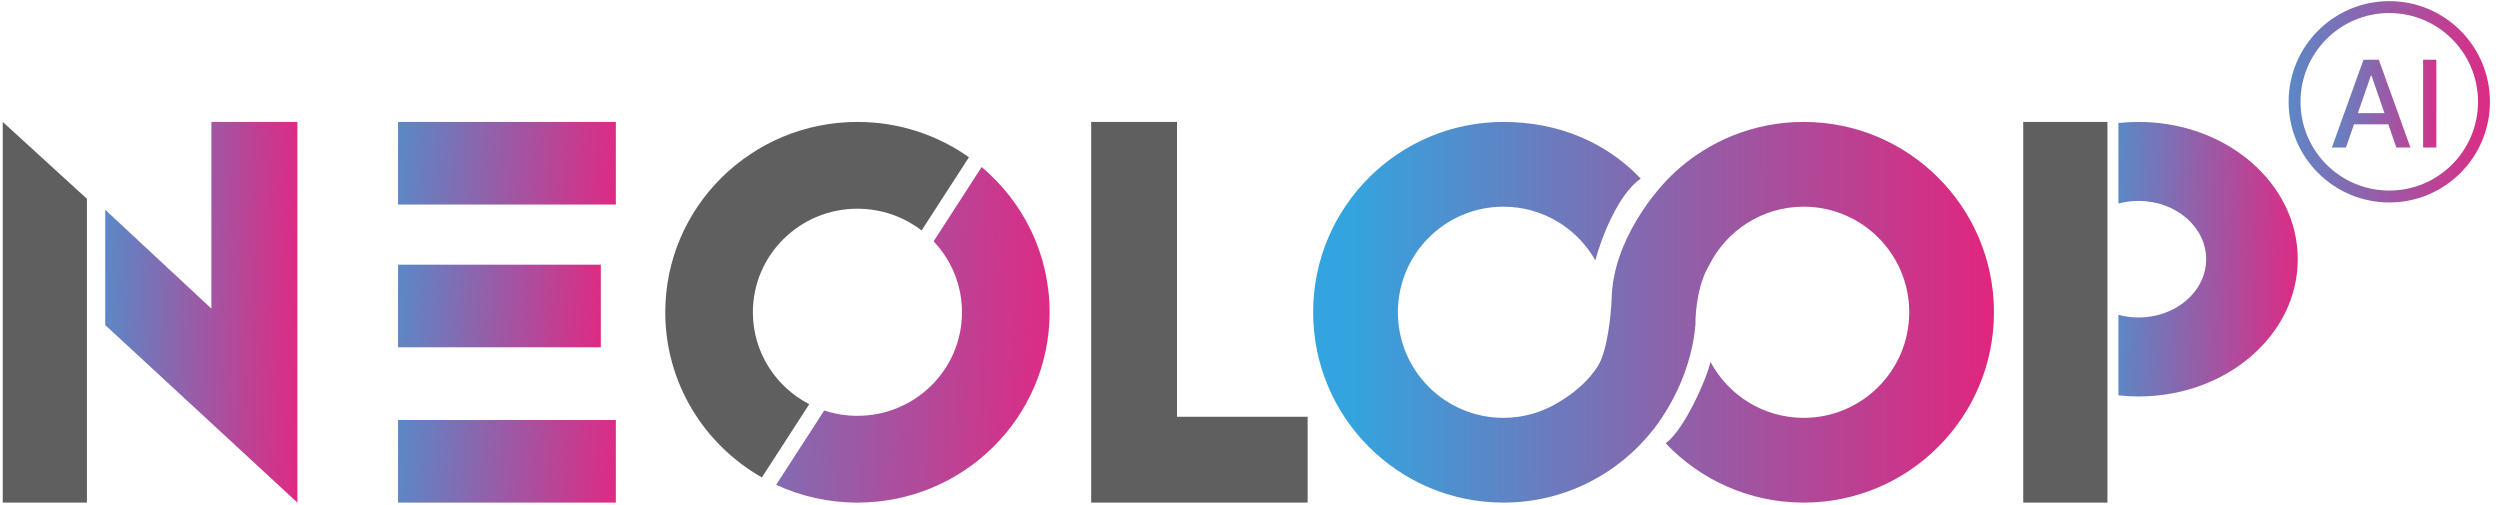 <svg width="683" height="138" viewBox="0 0 683 138" fill="none" xmlns="http://www.w3.org/2000/svg">
<path d="M23.75 54.311L0.75 33.311V137.311H23.75V54.311Z" fill="#5F5F5F"/>
<path d="M28.75 88.811V57.311L57.75 84.311V33.311H81.25V137.311L28.75 88.811Z" fill="url(#paint0_linear_1496_18)"/>
<rect x="108.75" y="33.311" width="59.5" height="22.569" fill="url(#paint1_linear_1496_18)"/>
<rect x="108.75" y="114.742" width="59.5" height="22.569" fill="url(#paint2_linear_1496_18)"/>
<rect x="108.75" y="72.311" width="55.397" height="22.569" fill="url(#paint3_linear_1496_18)"/>
<path d="M234.25 137.311C263.245 137.311 286.75 114.03 286.75 85.311C286.75 69.408 279.543 55.172 268.187 45.634L255.061 65.932C259.868 70.995 262.814 77.812 262.814 85.311C262.814 100.936 250.025 113.603 234.25 113.603C231.078 113.603 228.027 113.09 225.176 112.145L212.048 132.446C218.791 135.567 226.315 137.311 234.25 137.311Z" fill="url(#paint4_linear_1496_18)"/>
<path d="M208.144 130.436L221.085 110.425C211.935 105.71 205.686 96.233 205.686 85.311C205.686 69.686 218.475 57.019 234.25 57.019C240.855 57.019 246.936 59.239 251.774 62.968L264.715 42.956C256.124 36.883 245.608 33.311 234.25 33.311C205.255 33.311 181.75 56.592 181.75 85.311C181.75 104.617 192.372 121.466 208.144 130.436Z" fill="#5F5F5F"/>
<path fill-rule="evenodd" clip-rule="evenodd" d="M321.563 33.311H298.112V137.311H309.328H321.563H357.25V113.86H321.563V33.311Z" fill="#5F5F5F"/>
<path d="M451.75 117.264C442.237 129.465 427.402 137.311 410.735 137.311C382.024 137.311 358.75 114.03 358.75 85.311C358.75 56.592 382.024 33.311 410.735 33.311C425.61 33.311 438.774 38.794 448.25 48.811C441.986 53.075 437.306 65.466 435.853 71.135C430.903 62.378 421.509 56.467 410.735 56.467C394.809 56.467 381.899 69.381 381.899 85.311C381.899 101.241 394.809 114.155 410.735 114.155C416.334 114.155 421.56 112.558 425.984 109.796C430.508 107.14 434.249 103.62 436.488 100.1C439.159 95.902 440.145 85.947 440.304 81.494C440.685 65.847 452.227 51.916 457.473 47.146L457.467 47.136C466.738 38.555 479.139 33.311 492.765 33.311C521.476 33.311 544.75 56.592 544.75 85.311C544.75 114.03 521.476 137.311 492.765 137.311C477.928 137.311 464.543 131.093 455.071 121.121C460.25 117.271 466.347 103.328 467.296 98.847C472.144 107.955 481.731 114.155 492.765 114.155C508.691 114.155 521.601 101.241 521.601 85.311C521.601 69.381 508.691 56.467 492.765 56.467C481.439 56.467 471.637 62.999 466.921 72.503C463.967 77.386 463.17 84.632 463.196 88.65C462.25 100.1 457.102 110.336 451.755 117.271C451.754 117.268 451.752 117.266 451.75 117.264Z" fill="url(#paint5_linear_1496_18)"/>
<path d="M578.75 108.014C580.551 108.21 582.387 108.311 584.25 108.311C608.274 108.311 627.75 91.522 627.75 70.811C627.75 50.1 608.274 33.311 584.25 33.311C582.387 33.311 580.551 33.412 578.75 33.608V55.605C580.487 55.139 582.335 54.888 584.25 54.888C594.451 54.888 602.721 62.017 602.721 70.811C602.721 79.605 594.451 86.734 584.25 86.734C582.335 86.734 580.487 86.483 578.75 86.016V108.014Z" fill="url(#paint6_linear_1496_18)"/>
<rect x="552.75" y="33.311" width="23" height="104" fill="#5F5F5F"/>
<path d="M640.914 40.311H637.07L645.707 16.311H649.891L658.527 40.311H654.684L647.898 20.67H647.711L640.914 40.311ZM641.559 30.912H654.027V33.959H641.559V30.912ZM665.614 16.311V40.311H661.993V16.311H665.614Z" fill="url(#paint7_linear_1496_18)"/>
<path d="M680.25 27.811C680.25 42.999 667.938 55.311 652.75 55.311C637.562 55.311 625.25 42.999 625.25 27.811C625.25 12.623 637.562 0.311 652.75 0.311C667.938 0.311 680.25 12.623 680.25 27.811ZM628.502 27.811C628.502 41.203 639.358 52.059 652.75 52.059C666.142 52.059 676.998 41.203 676.998 27.811C676.998 14.419 666.142 3.563 652.75 3.563C639.358 3.563 628.502 14.419 628.502 27.811Z" fill="url(#paint8_linear_1496_18)"/>
<defs>
<linearGradient id="paint0_linear_1496_18" x1="15.75" y1="79.311" x2="84.75" y2="80.311" gradientUnits="userSpaceOnUse">
<stop stop-color="#3C9ED6"/>
<stop offset="1" stop-color="#E52580"/>
</linearGradient>
<linearGradient id="paint1_linear_1496_18" x1="94.017" y1="43.293" x2="171.788" y2="49.18" gradientUnits="userSpaceOnUse">
<stop stop-color="#3C9ED6"/>
<stop offset="1" stop-color="#E52580"/>
</linearGradient>
<linearGradient id="paint2_linear_1496_18" x1="94.017" y1="124.724" x2="171.788" y2="130.611" gradientUnits="userSpaceOnUse">
<stop stop-color="#3C9ED6"/>
<stop offset="1" stop-color="#E52580"/>
</linearGradient>
<linearGradient id="paint3_linear_1496_18" x1="95.033" y1="82.293" x2="167.495" y2="87.4" gradientUnits="userSpaceOnUse">
<stop stop-color="#3C9ED6"/>
<stop offset="1" stop-color="#E52580"/>
</linearGradient>
<linearGradient id="paint4_linear_1496_18" x1="155.75" y1="79.311" x2="293.663" y2="83.308" gradientUnits="userSpaceOnUse">
<stop stop-color="#3C9ED6"/>
<stop offset="1" stop-color="#E52580"/>
</linearGradient>
<linearGradient id="paint5_linear_1496_18" x1="368.75" y1="85.311" x2="544.75" y2="85.443" gradientUnits="userSpaceOnUse">
<stop stop-color="#33A4DF"/>
<stop offset="0.493" stop-color="#8B63AB"/>
<stop offset="1" stop-color="#E1257E"/>
</linearGradient>
<linearGradient id="paint6_linear_1496_18" x1="566.617" y1="66.484" x2="631.008" y2="67.692" gradientUnits="userSpaceOnUse">
<stop stop-color="#3C9ED6"/>
<stop offset="1" stop-color="#E52580"/>
</linearGradient>
<linearGradient id="paint7_linear_1496_18" x1="628.079" y1="26.003" x2="671.435" y2="27.03" gradientUnits="userSpaceOnUse">
<stop stop-color="#3C9ED6"/>
<stop offset="1" stop-color="#E52580"/>
</linearGradient>
<linearGradient id="paint8_linear_1496_18" x1="611.631" y1="24.638" x2="683.872" y2="26.712" gradientUnits="userSpaceOnUse">
<stop stop-color="#3C9ED6"/>
<stop offset="1" stop-color="#E52580"/>
</linearGradient>
</defs>
</svg>
